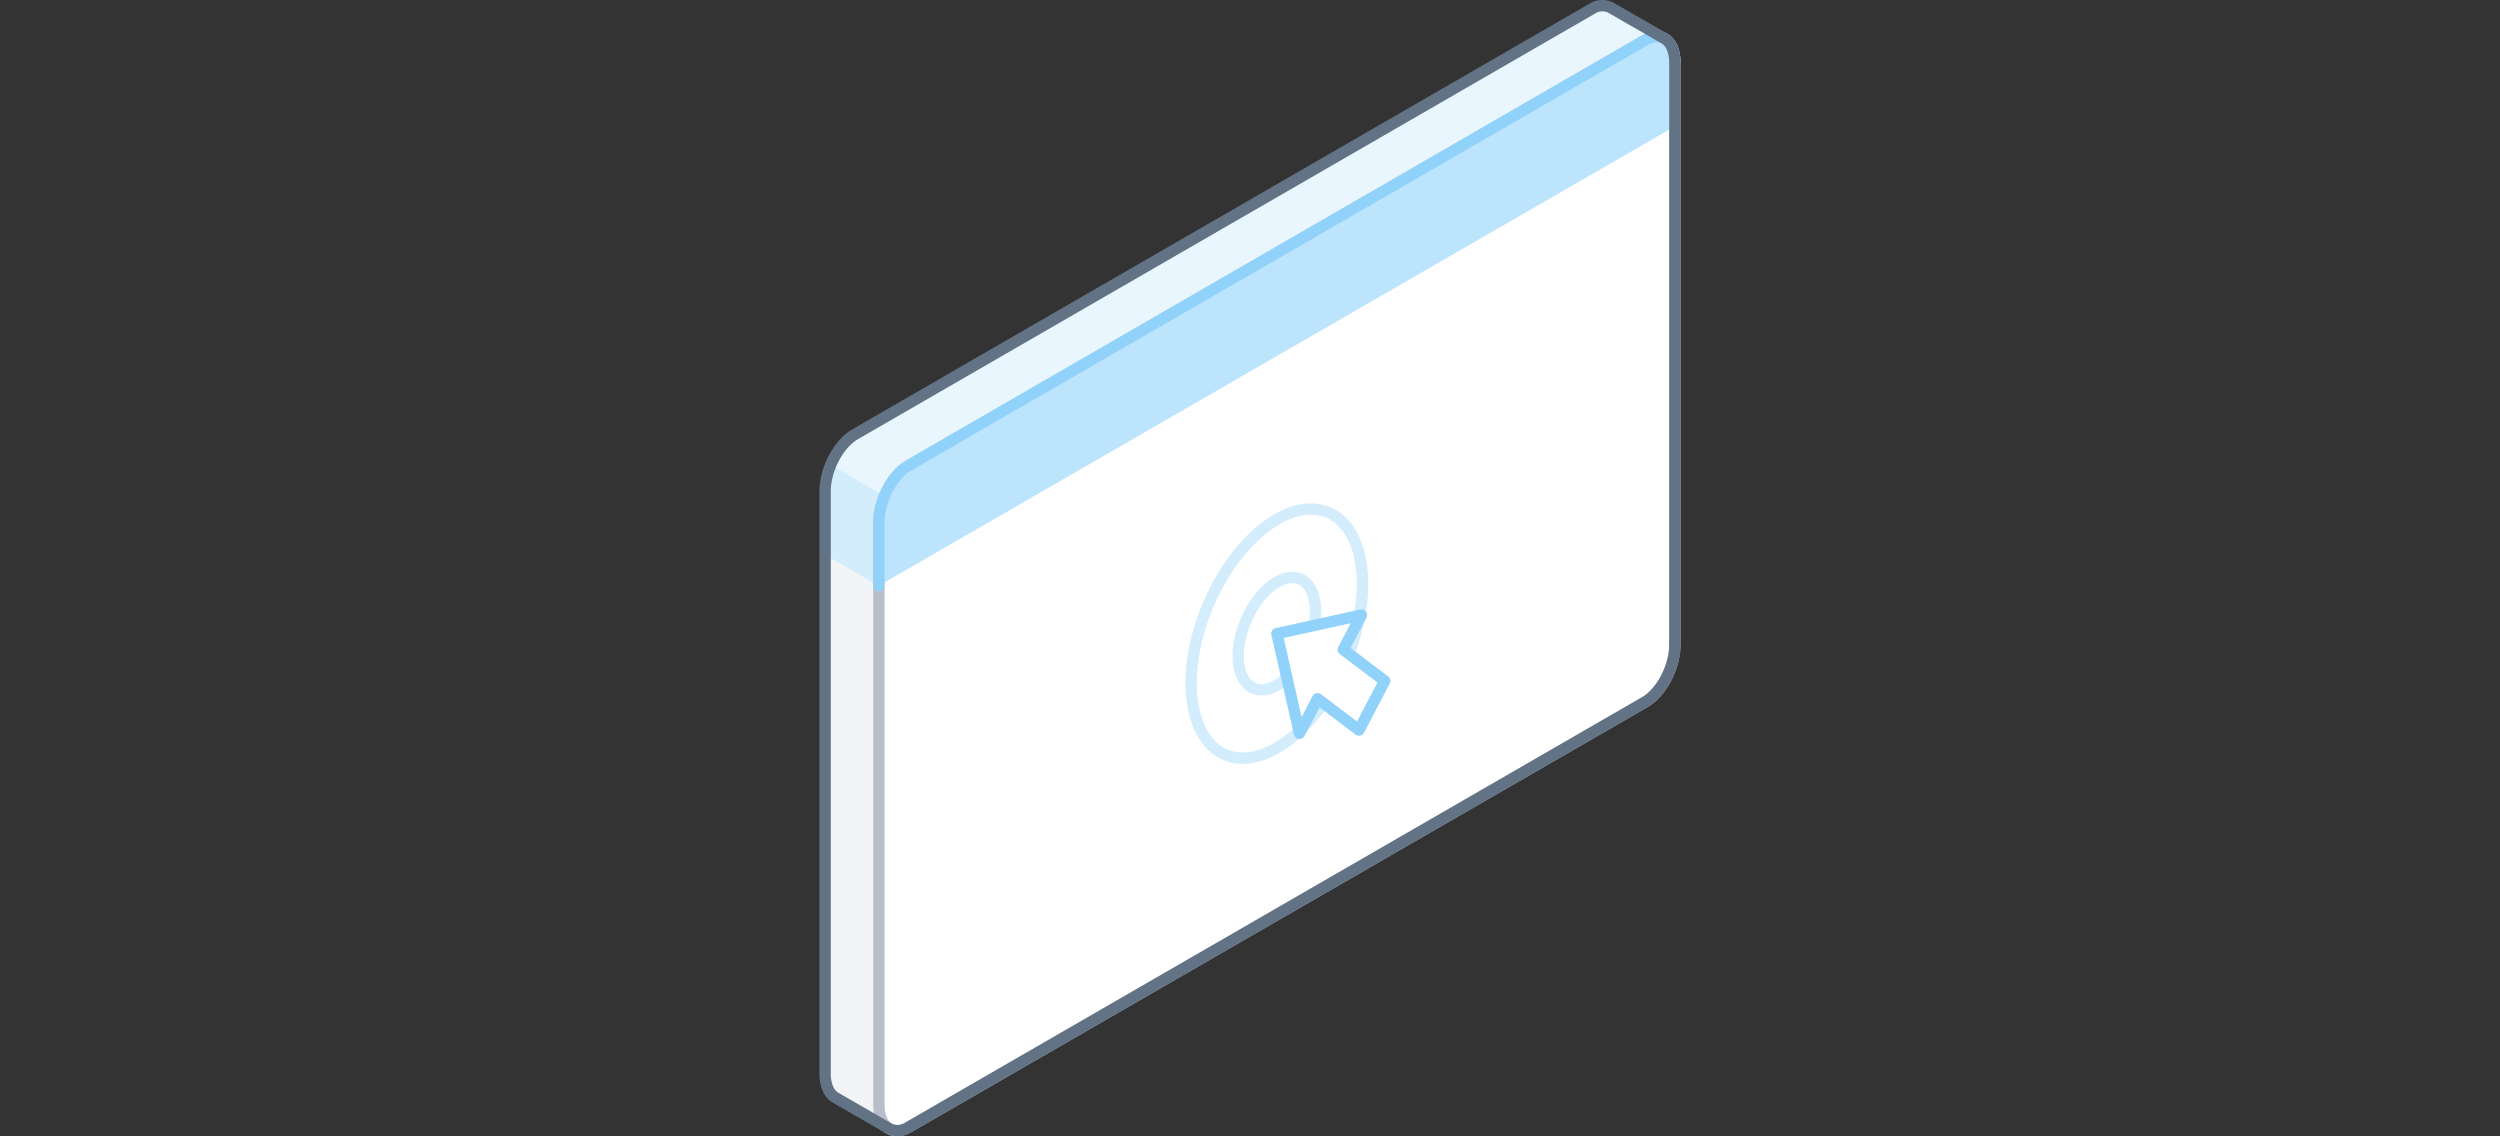 <svg xmlns="http://www.w3.org/2000/svg" viewBox="0 0 440 200"><rect x="0" y="0" width="440" height="200" fill="#333333" stroke="none"/><defs><style>.cls-1{fill:#f2f4f6;}.cls-2{fill:#d3edfd;}.cls-3{fill:#e9f6fe;}.cls-4{fill:#fff;}.cls-10,.cls-5,.cls-7,.cls-8,.cls-9{fill:none;}.cls-5{stroke:#b8bfca;}.cls-5,.cls-7,.cls-8,.cls-9{stroke-linecap:round;stroke-linejoin:round;stroke-width:2px;}.cls-6{fill:#bde4fd;}.cls-7{stroke:#91d2fb;}.cls-8{stroke:#627386;}.cls-9{stroke:#d3edfd;}</style></defs><title>widget_cliick(2x1)</title><g id="Layer_2" data-name="Layer 2"><g id="Illustrations"><path class="cls-1" d="M293,6.81,283.5,1.35h0a3.34,3.34,0,0,0-3.44.27L150.48,76.44c-2.9,1.68-5.26,6.18-5.26,10V188.93c0,2.12.71,3.61,1.82,4.25h0l9.46,5.46L165.93,184,280.06,118.1c2.91-1.68,5.26-6.18,5.26-10.06V16.56Z"/><path class="cls-2" d="M293,6.81,283.5,1.35h0a3.34,3.34,0,0,0-3.44.27L150.48,76.44c-2.9,1.68-5.26,6.18-5.26,10V97.67l9.46,5.46L287.51,13.77Z"/><path class="cls-3" d="M167.81,94.3l119.7-80.53,5.45-7L283.5,1.35h0a3.34,3.34,0,0,0-3.44.27L150.48,76.44a11.22,11.22,0,0,0-4.27,5.39Z"/><path class="cls-4" d="M289.52,123.56,159.94,198.37c-2.91,1.68-5.26-.1-5.26-4V92c0-3.87,2.35-8.37,5.26-10L289.52,7.09c2.9-1.68,5.26.1,5.26,4V113.5C294.78,117.38,292.42,121.88,289.52,123.56Z"/><path class="cls-5" d="M289.52,123.56,159.94,198.37c-2.91,1.68-5.26-.1-5.26-4V92c0-3.87,2.35-8.37,5.26-10L289.52,7.09c2.9-1.68,5.26.1,5.26,4V113.5C294.78,117.38,292.42,121.88,289.52,123.56Z"/><path class="cls-6" d="M294.78,22.24V11.06c0-3.87-2.36-5.65-5.26-4L159.94,81.9c-2.91,1.68-5.26,6.18-5.26,10v11.18Z"/><path class="cls-7" d="M294.78,11.06c0-3.87-2.36-5.65-5.26-4L159.94,81.9c-2.91,1.68-5.26,6.18-5.26,10v11.18"/><path class="cls-8" d="M293,6.81h0L283.5,1.35h0a3.34,3.34,0,0,0-3.44.27L150.48,76.44c-2.9,1.68-5.26,6.18-5.26,10V188.93c0,2.12.71,3.61,1.82,4.25h0l9.46,5.46h0a3.37,3.37,0,0,0,3.44-.27l129.58-74.81c2.9-1.68,5.26-6.18,5.26-10.06V11.06C294.78,8.94,294.07,7.46,293,6.81Z"/><ellipse class="cls-9" cx="224.73" cy="111.52" rx="10.45" ry="5.91" transform="translate(34.12 274.64) rotate(-66.95)"/><ellipse class="cls-9" cx="224.73" cy="111.52" rx="23.16" ry="13.1" transform="translate(34.12 274.64) rotate(-66.95)"/><polygon class="cls-4" points="239.61 108.25 224.73 111.52 228.71 129.06 231.9 122.98 239.18 128.49 243.71 119.84 236.42 114.33 239.61 108.25"/><polygon class="cls-7" points="239.61 108.25 224.73 111.52 228.71 129.06 231.9 122.98 239.18 128.49 243.71 119.84 236.42 114.33 239.61 108.25"/><rect class="cls-10" width="440" height="200"/></g></g></svg>